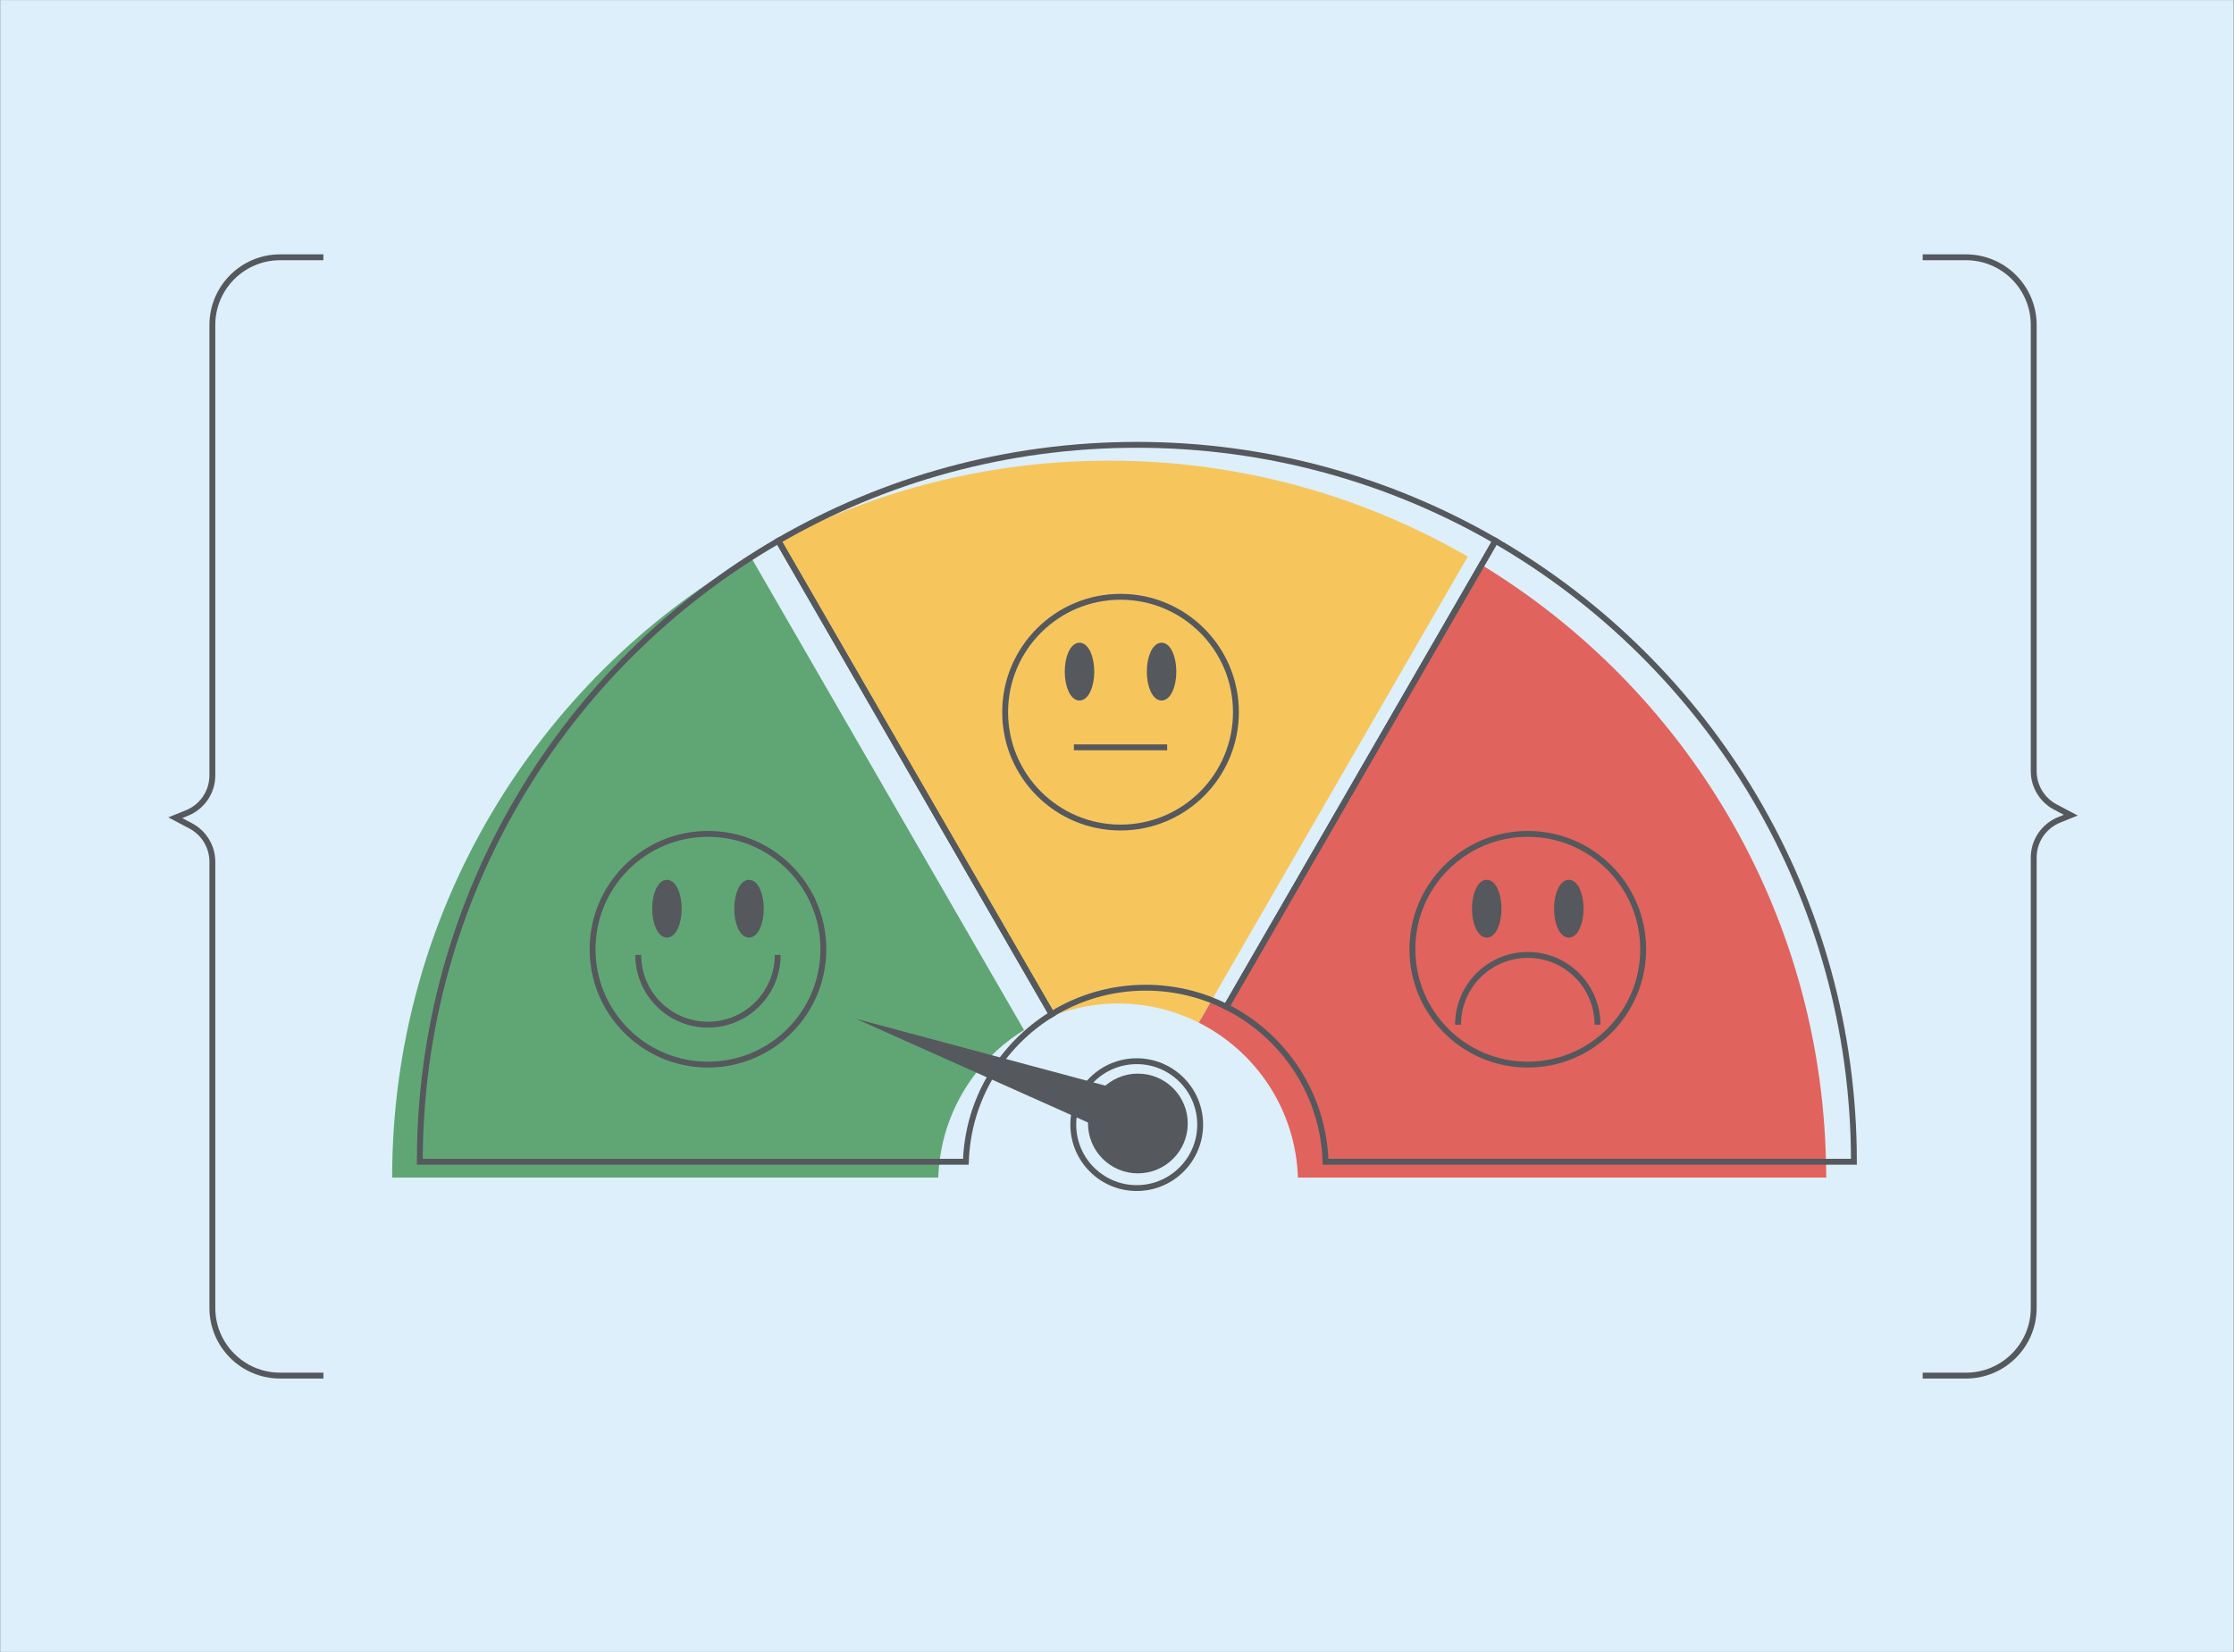 <?xml version="1.0" encoding="UTF-8"?>
<svg width="9061px" height="6702px" viewBox="0 0 9061 6702" version="1.1" xmlns="http://www.w3.org/2000/svg" xmlns:xlink="http://www.w3.org/1999/xlink">
    <rect x="0" y="0" width="9061" height="6702" fill="#333333" stroke="none"/>
    <!-- Generator: Sketch 59.1 (86144) - https://sketch.com -->
    <title>api-scorecard</title>
    <desc>Created with Sketch.</desc>
    <g id="Page-1" stroke="none" stroke-width="1" fill="none" fill-rule="evenodd">
        <g id="api-scorecard">
            <rect id="Rectangle" fill="#DDEFFA" fill-rule="nonzero" x="0.67" y="0.24" width="9059.39" height="6700.95"></rect>
            <g id="Group" transform="translate(710, 1043)">
                <g id="Path" stroke="#55585C" stroke-width="23.802">
                    <path d="M601.67,0.72 L426.11,0.72 C274.36,0.72 151.34,123.74 151.34,275.49 L151.34,2102.3 C151.34,2169.52 110.52,2230 48.17,2255.14 L0.92,2274.19 L63.46,2307.2 C117.51,2335.73 151.34,2391.83 151.34,2452.94 L151.34,4262.5 C151.34,4414.25 274.36,4537.27 426.11,4537.27 L601.67,4537.27"></path>
                    <path d="M7088.33,4537.28 L7263.89,4537.28 C7415.64,4537.28 7538.66,4414.26 7538.66,4262.51 L7538.66,2435.7 C7538.66,2368.48 7579.48,2308 7641.83,2282.86 L7689.08,2263.81 L7626.54,2230.8 C7572.49,2202.27 7538.66,2146.17 7538.66,2085.06 L7538.66,275.5 C7538.66,123.75 7415.64,0.73 7263.89,0.73 L7088.33,0.73"></path>
                </g>
                <g transform="translate(880, 761)">
                    <g transform="translate(0, 64)" fill-rule="nonzero" id="Path">
                        <path d="M1456.48,393.32 L1454.52,389.92 C585.36,892.82 0.56,1832.55 0.56,2908.94 L2215.31,2908.94 C2216.01,2887.28 2217.99,2865.96 2220.54,2844.82 C2247.78,2618.7 2378.07,2424.37 2563.36,2310.5 L1456.48,393.32 Z" fill="#60A675"></path>
                        <path d="M5816.1,2844.82 C5793.87,1818.52 5240.16,923.42 4419.07,423.45 L3384.06,2216.13 C3364.61,2206.36 3344.55,2197.69 3324.16,2189.64 L3271.85,2280.25 C3503.97,2396.87 3665.36,2633.57 3674.25,2908.94 L5817.19,2908.94 C5817.19,2887.48 5816.56,2866.17 5816.1,2844.82 Z" fill="#E1635D"></path>
                        <path d="M2908.88,0.63 C2425.18,0.63 1969.28,119.08 1568,328 L2675.58,2246.39 C2663.42,2253.86 2651.53,2261.72 2639.85,2269.87 C2732.66,2227.03 2835.82,2202.81 2944.78,2202.81 C3062.43,2202.81 3173.45,2230.82 3271.85,2280.26 L3324.16,2189.65 L4363.23,389.93 C3935.4,142.38 3438.71,0.63 2908.88,0.63 Z" fill="#F6C65D"></path>
                    </g>
                    <g transform="translate(112, 0)" id="Path" stroke="#55585C" stroke-width="23.802">
                        <path d="M0.78,2908.82 L2215.53,2908.82 C2223.71,2655.49 2360.96,2434.9 2563.58,2310.38 L1454.73,389.8 C585.57,892.7 0.78,1832.44 0.78,2908.82 Z"></path>
                        <path d="M4363.44,389.8 L3272.06,2280.13 C3504.18,2396.75 3665.57,2633.45 3674.46,2908.82 L5817.4,2908.82 C5817.4,1832.44 5232.6,892.7 4363.44,389.8 Z"></path>
                        <path d="M2909.09,0.51 C2379.26,0.51 1882.57,142.26 1454.74,389.8 L2563.59,2310.38 C2674.59,2242.17 2805.14,2202.68 2945,2202.68 C3062.65,2202.68 3173.67,2230.69 3272.07,2280.13 L4363.44,389.8 C3935.61,142.26 3438.92,0.51 2909.09,0.51 Z"></path>
                    </g>
                    <g transform="translate(4138, 1578)" stroke="#55585C" stroke-width="23.802">
                        <circle id="Oval" cx="468.63" cy="468.7" r="468.02"></circle>
                        <path d="M751.51,774.63 C751.51,618.4 624.86,491.75 468.63,491.75 C312.4,491.75 185.75,618.4 185.75,774.63" id="Path"></path>
                        <g transform="translate(254, 198)" fill="#55585C" fill-rule="nonzero" id="Oval">
                            <ellipse cx="48.19" cy="106.24" rx="47.92" ry="105.38"></ellipse>
                            <ellipse cx="381.07" cy="106.24" rx="47.92" ry="105.38"></ellipse>
                        </g>
                    </g>
                    <g transform="translate(813, 1578)" stroke="#55585C" stroke-width="23.802">
                        <circle id="Oval" cx="468.49" cy="468.7" r="468.02"></circle>
                        <path d="M185.61,491.75 C185.61,647.98 312.26,774.63 468.49,774.63 C624.72,774.63 751.37,647.98 751.37,491.75" id="Path"></path>
                        <g transform="translate(254, 198)" fill="#55585C" fill-rule="nonzero" id="Oval">
                            <ellipse cx="48.04" cy="106.24" rx="47.92" ry="105.38"></ellipse>
                            <ellipse cx="380.93" cy="106.24" rx="47.92" ry="105.38"></ellipse>
                        </g>
                    </g>
                    <g transform="translate(2486, 616)" stroke="#55585C" stroke-width="23.802">
                        <circle id="Oval" cx="468.85" cy="468.97" r="468.02"></circle>
                        <g transform="translate(254, 199)" fill="#55585C" fill-rule="nonzero" id="Oval">
                            <ellipse cx="48.4" cy="105.51" rx="47.92" ry="105.38"></ellipse>
                            <ellipse cx="381.29" cy="105.51" rx="47.92" ry="105.38"></ellipse>
                        </g>
                        <line x1="279.72" y1="611.62" x2="657.98" y2="611.62" id="Path"></line>
                    </g>
                    <circle id="Oval" fill="#55585C" fill-rule="nonzero" cx="3025.18" cy="2753.55" r="202.28"></circle>
                    <circle id="Oval" stroke="#55585C" stroke-width="23.802" cx="3020.51" cy="2758.22" r="257.31"></circle>
                    <polygon id="Path" fill="#55585C" fill-rule="nonzero" points="1882.11 2328.97 2999.5 2828.61 3064.37 2645.95"></polygon>
                </g>
            </g>
        </g>
    </g>
</svg>